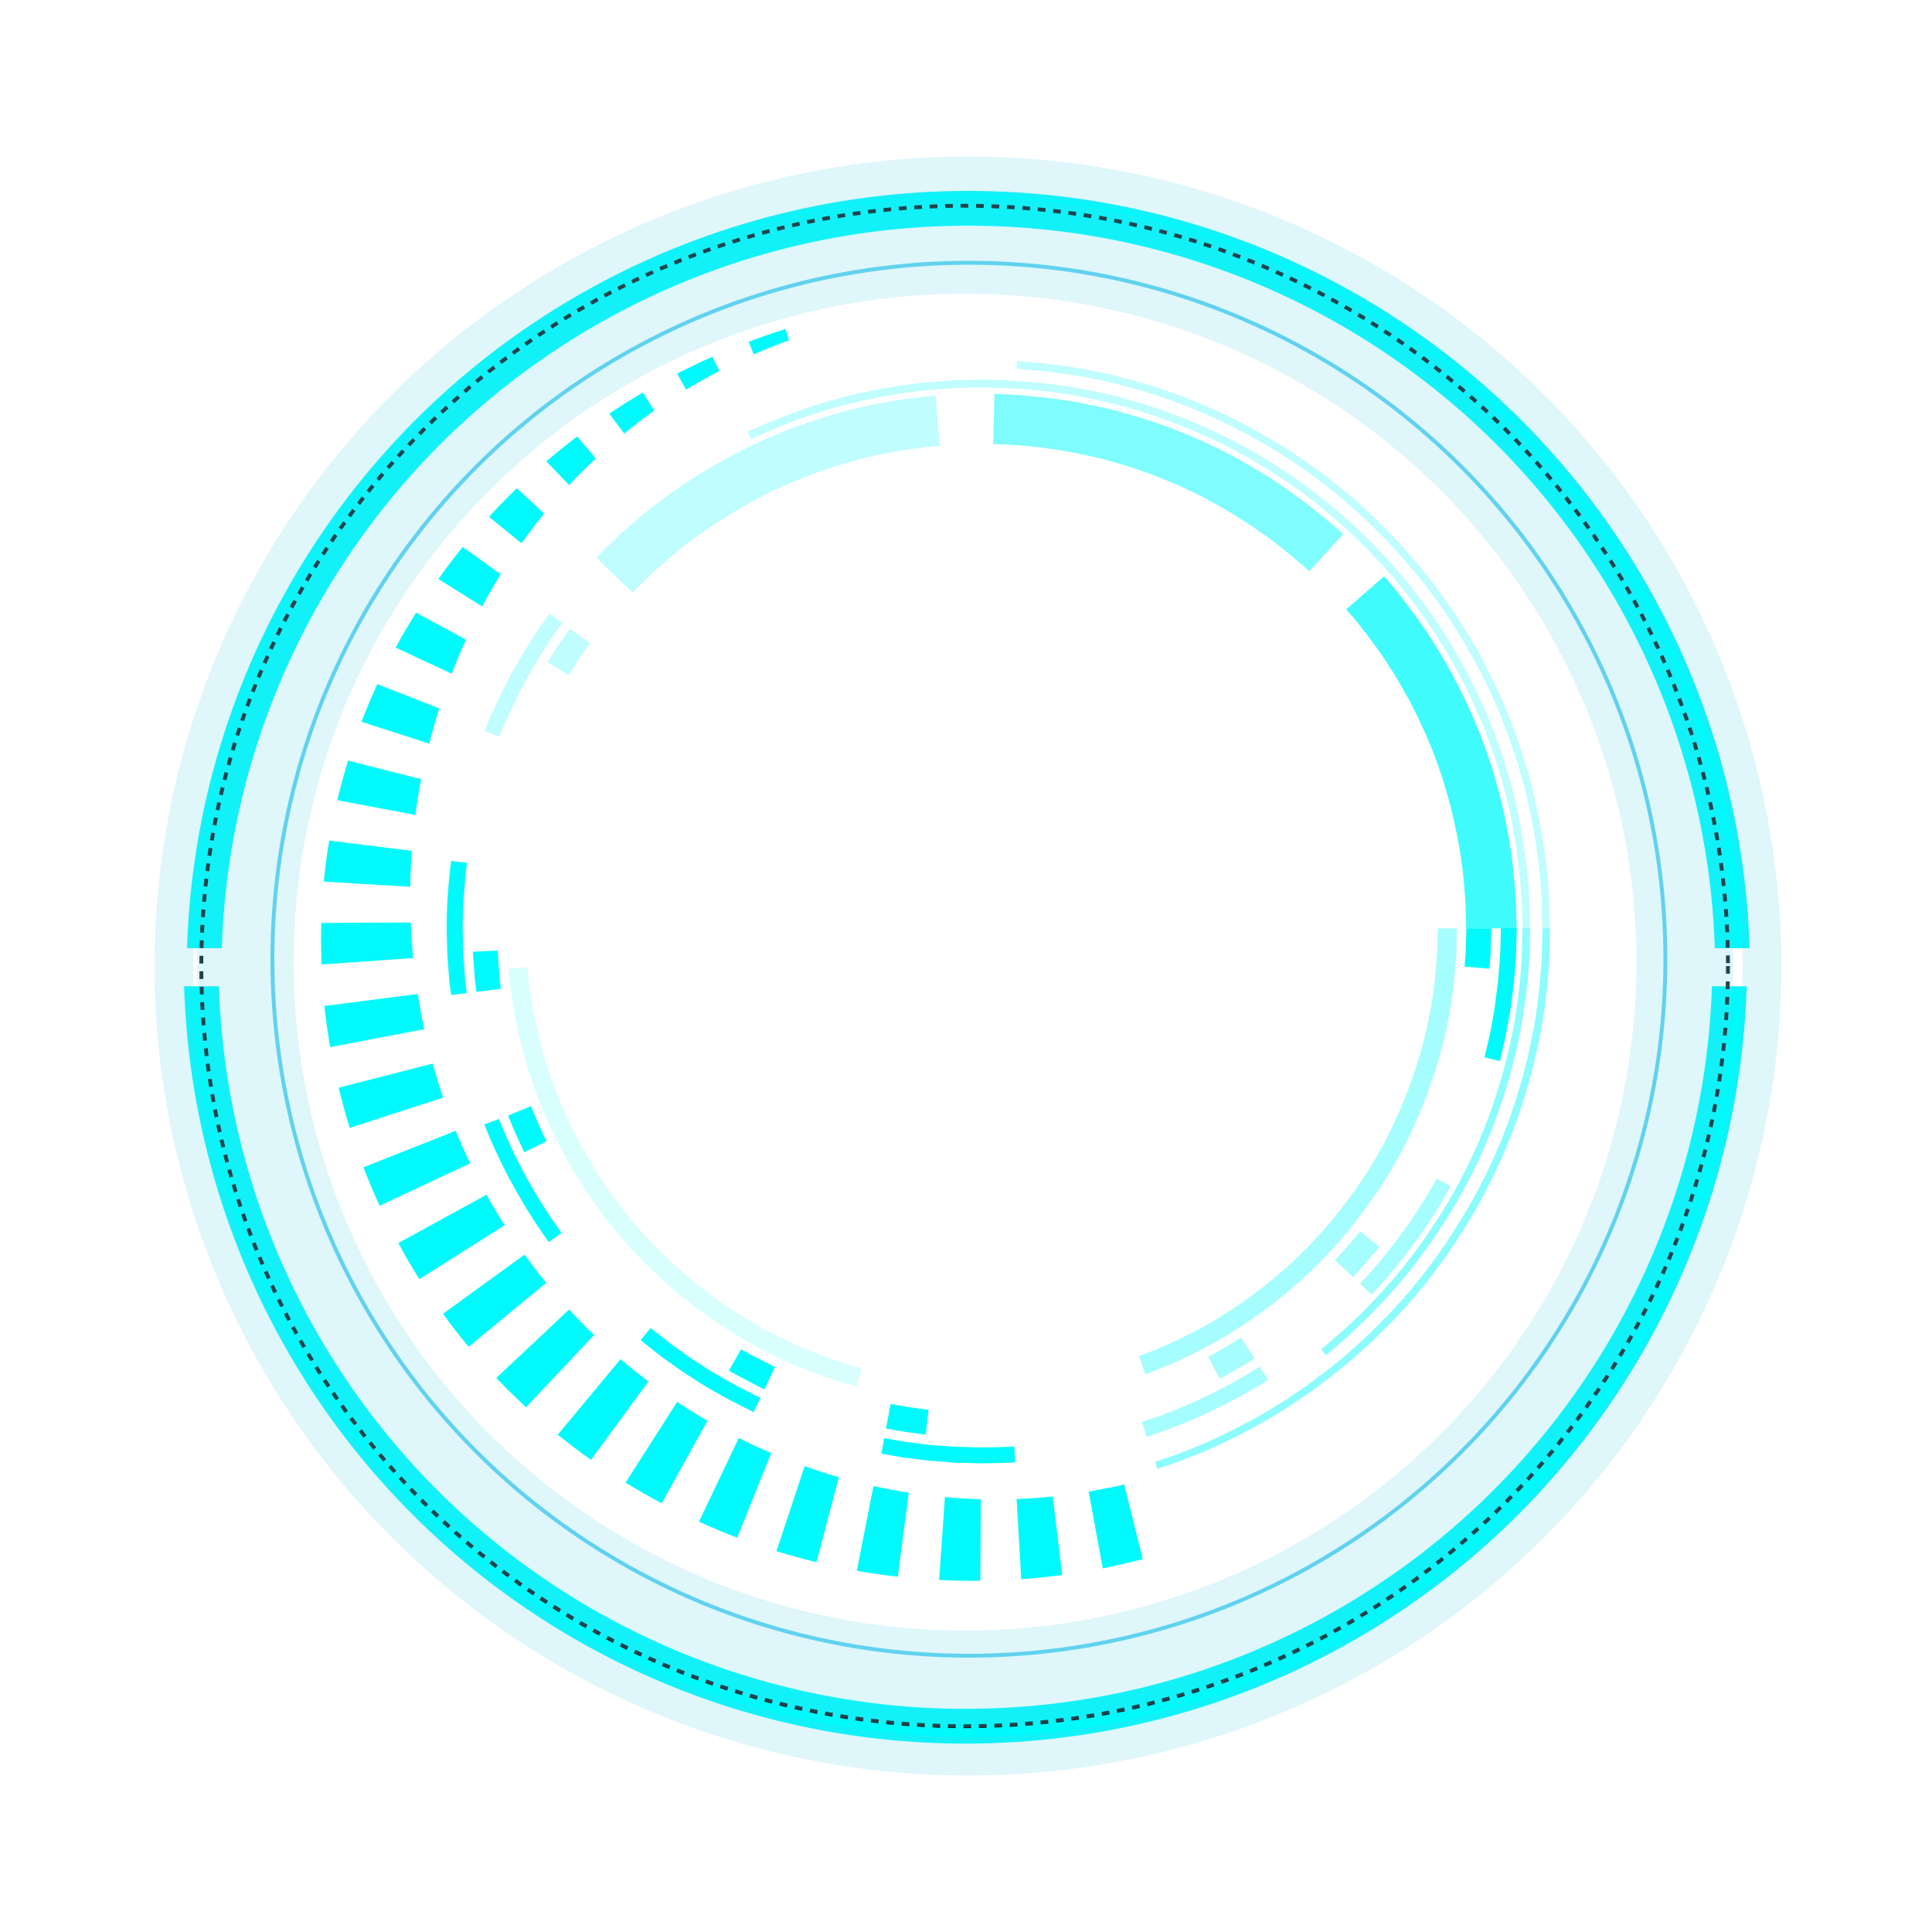 <?xml version="1.0" encoding="utf-8"?>
<!-- Generator: Adobe Illustrator 22.0.0, SVG Export Plug-In . SVG Version: 6.00 Build 0)  -->
<svg version="1.1" id="图层_1" xmlns="http://www.w3.org/2000/svg" xmlns:xlink="http://www.w3.org/1999/xlink" x="0px" y="0px"
	 viewBox="0 0 1000 1000" style="enable-background:new 0 0 1000 1000;" xml:space="preserve">
<style type="text/css">
	.st0{clip-path:url(#SVGID_2_);fill:none;stroke:#00F9FB;stroke-width:18;stroke-miterlimit:10;}
	.st1{clip-path:url(#SVGID_4_);fill:none;stroke:#00F9FB;stroke-width:18;stroke-miterlimit:10;}
	.st2{fill:none;stroke:#0E2126;stroke-width:2;stroke-miterlimit:10;stroke-dasharray:4;}
	.st3{opacity:0.2;fill:none;stroke:#60D2EF;stroke-width:20;stroke-miterlimit:10;enable-background:new    ;}
	.st4{opacity:0.2;fill:none;stroke:#60D2EF;stroke-width:50;stroke-miterlimit:10;enable-background:new    ;}
	.st5{fill:none;stroke:#60D2EF;stroke-width:2;stroke-miterlimit:10;}
	.st6{clip-path:url(#SVGID_6_);}
	.st7{fill:#00F9FB;}
	.st8{opacity:0.35;}
	.st9{opacity:0.15;}
	.st10{opacity:0.25;}
	.st11{opacity:0.5;}
	.st12{opacity:0.75;}
	.st13{opacity:0.45;}
</style>
<g>
	<g>
		<defs>
			<rect id="SVGID_1_" x="-2" y="36.3" width="988.5" height="454.5"/>
		</defs>
		<clipPath id="SVGID_2_">
			<use xlink:href="#SVGID_1_"  style="overflow:visible;"/>
		</clipPath>
		<circle class="st0" cx="501.2" cy="503.4" r="395.6"/>
	</g>
</g>
<g>
	<g>
		<defs>
			<rect id="SVGID_3_" x="13.5" y="510.5" width="988.5" height="454.5"/>
		</defs>
		<clipPath id="SVGID_4_">
			<use xlink:href="#SVGID_3_"  style="overflow:visible;"/>
		</clipPath>
		<circle class="st1" cx="499.7" cy="497.9" r="395.6"/>
	</g>
</g>
<ellipse class="st2" cx="499.3" cy="500" rx="395.1" ry="393.5"/>
<ellipse class="st3" cx="501" cy="500" rx="411" ry="409"/>
<ellipse class="st4" cx="499.5" cy="498" rx="372.5" ry="371"/>
<circle class="st5" cx="501.5" cy="496.5" r="360.5"/>
<g>
	<g>
		<defs>
			
				<rect id="SVGID_5_" x="76.5" y="118.5" transform="matrix(0.967 -0.255 0.255 0.967 -119.45 90.753)" width="429" height="777"/>
		</defs>
		<clipPath id="SVGID_6_">
			<use xlink:href="#SVGID_5_"  style="overflow:visible;"/>
		</clipPath>
		<g class="st6">
			<g>
				<path class="st7" d="M426.1,164.9l8-1.8c2.6-0.6,5.3-1.2,8-1.8c5.3-1.1,10.7-2,16.1-2.9l0.7,4.5c-5.3,0.9-10.5,2-15.8,3.2
					l-3.9,0.9l-3.9,1l-7.8,2L426.1,164.9z"/>
				<path class="st7" d="M478,155.9c6.7-0.6,13.4-1.1,20.1-1.3l0.2,4.2c-6.6,0.2-13.2,0.7-19.8,1.4L478,155.9z"/>
				<path class="st7" d="M518.3,154.5c6.7,0.1,13.4,0.5,20.1,1.1l-0.4,4.3c-6.6-0.6-13.2-1-19.8-1.2L518.3,154.5z"/>
				<path class="st7" d="M558.4,157.8c6.7,0.9,13.3,2.1,19.9,3.4l-1.1,5.1c-6.4-1.5-12.9-2.8-19.5-3.8L558.4,157.8z"/>
				<path class="st7" d="M597.9,165.8c6.5,1.8,13,3.6,19.4,5.7l-2.2,6.3c-6.2-2.3-12.4-4.5-18.7-6.4L597.9,165.8z"/>
				<path class="st7" d="M636.3,178.4c6.3,2.5,12.5,5.2,18.6,8l-3.9,7.7c-5.8-3.1-11.7-6-17.7-8.8L636.3,178.4z"/>
				<path class="st7" d="M673,195.6c6,3.2,11.8,6.6,17.6,10.2l-6.1,9.2c-5.3-3.8-10.8-7.5-16.4-10.9L673,195.6z"/>
				<path class="st7" d="M707.5,217.1c5.5,3.9,11,8.1,16.3,12.3l-9,10.4c-4.8-4.4-9.7-8.7-14.8-12.9L707.5,217.1z"/>
				<path class="st7" d="M739.3,242.8c5,4.6,9.9,9.4,14.7,14.3l-12.2,11c-4.2-5-8.5-9.8-13-14.5L739.3,242.8z"/>
				<path class="st7" d="M767.7,272.3c4.4,5.2,8.7,10.6,12.8,16.1l-15.6,10.8c-3.5-5.4-7.2-10.7-11.1-16L767.7,272.3z"/>
				<path class="st7" d="M792.3,305.4c3.7,5.8,7.3,11.7,10.6,17.7L784,333c-2.8-5.8-5.8-11.5-9-17.1L792.3,305.4z"/>
				<path class="st7" d="M812.4,341.5c3,6.2,5.7,12.6,8.3,19l-21.8,8.1c-2.1-6.1-4.4-12.1-6.9-18L812.4,341.5z"/>
				<path class="st7" d="M827.7,380c2.1,6.6,4.1,13.2,5.8,19.9l-24.2,5.7c-1.4-6.3-2.9-12.5-4.6-18.7L827.7,380z"/>
				<path class="st7" d="M838,420.2c1.3,6.8,2.4,13.7,3.2,20.6l-26.1,2.9c-0.6-6.4-1.4-12.7-2.4-19.1L838,420.2z"/>
				<path class="st7" d="M843.2,461.5c0.4,6.9,0.7,13.9,0.7,20.8l-27.6-0.4c0.2-6.4,0.2-12.8,0-19.1L843.2,461.5z"/>
				<path class="st7" d="M843.2,503.2c-0.4,7-1.1,13.9-2,20.8l-28.7-4.1c1-6.3,1.8-12.6,2.4-18.9L843.2,503.2z"/>
				<path class="st7" d="M837.9,544.7c-1.3,6.9-2.8,13.7-4.6,20.4l-29.2-8c1.8-6.1,3.4-12.3,4.8-18.5L837.9,544.7z"/>
				<path class="st7" d="M827.5,585.3c-2.2,6.6-4.5,13.2-7.1,19.7l-29.1-12.1c2.5-5.8,4.9-11.7,7-17.7L827.5,585.3z"/>
				<path class="st7" d="M812,624.2c-3,6.3-6.2,12.6-9.5,18.7L774,626.8c3.2-5.5,6.3-11,9.1-16.6L812,624.2z"/>
				<path class="st7" d="M791.8,661.1c-3.8,5.9-7.7,11.7-11.8,17.4l-27.2-20.3c3.9-5,7.5-10.1,11.1-15.4L791.8,661.1z"/>
				<path class="st7" d="M767.1,695.2c-4.5,5.4-9.1,10.7-13.9,15.8l-25.3-24.3c4.4-4.5,8.7-9.1,12.9-13.9L767.1,695.2z"/>
				<path class="st7" d="M738.3,726c-5.1,4.8-10.4,9.5-15.8,14l-22.8-28.2c4.9-3.9,9.8-7.9,14.5-12.1L738.3,726z"/>
				<path class="st7" d="M705.8,753c-5.7,4.2-11.5,8.1-17.5,11.9l-19.6-31.7c5.4-3.2,10.7-6.6,15.8-10.2L705.8,753z"/>
				<path class="st7" d="M670.1,775.7c-6.2,3.4-12.5,6.6-18.9,9.6l-15.9-34.8c5.7-2.5,11.4-5.2,17-8.1L670.1,775.7z"/>
				<path class="st7" d="M631.8,793.8c-6.6,2.6-13.2,5-19.9,7.2l-11.8-37.5c6-1.8,11.9-3.8,17.8-5.9L631.8,793.8z"/>
				<path class="st7" d="M591.5,807l-5.1,1.3c-1.7,0.4-3.5,0.8-5.2,1.2l-10.4,2.3l-7.3-39.7l9.2-1.8c1.5-0.3,3.1-0.5,4.6-0.9l4.6-1
					L591.5,807z"/>
				<path class="st7" d="M549.8,815.2c-7,0.9-14.1,1.7-21.2,2.2l-2.4-41.5c6.2-0.2,12.5-0.7,18.7-1.3L549.8,815.2z"/>
				<path class="st7" d="M507.4,818.2c-7.1,0.1-14.2-0.1-21.3-0.4l3-42.9c6.2,0.6,12.4,0.9,18.6,1.1L507.4,818.2z"/>
				<path class="st7" d="M464.7,816.1c-7.1-0.8-14.1-1.8-21.2-3.1l8.6-43.8c6.1,1.3,12.2,2.5,18.3,3.4L464.7,816.1z"/>
				<path class="st7" d="M422.6,808.6c-6.9-1.7-13.8-3.6-20.7-5.7l14.6-44c5.8,2.1,11.7,4,17.7,5.7L422.6,808.6z"/>
				<path class="st7" d="M381.6,795.9c-6.7-2.5-13.3-5.3-19.8-8.3l20.6-43.3c5.5,2.8,11.1,5.4,16.8,7.8L381.6,795.9z"/>
				<path class="st7" d="M342.5,778.1c-6.3-3.4-12.6-6.9-18.7-10.7l26.7-41.8c5.1,3.4,10.3,6.7,15.7,9.8L342.5,778.1z"/>
				<path class="st7" d="M305.9,755.6c-5.9-4.1-11.6-8.5-17.2-13l32.5-39.1c4.7,4,9.5,7.8,14.4,11.6L305.9,755.6z"/>
				<path class="st7" d="M272.3,728.4c-5.3-4.9-10.4-9.9-15.4-15.2l37.7-35.4c4.1,4.5,8.4,8.9,12.9,13.2L272.3,728.4z"/>
				<path class="st7" d="M242.6,697.1c-4.6-5.5-9.1-11.2-13.3-17.1l42.2-30.6c3.6,4.9,7.3,9.8,11.2,14.6L242.6,697.1z"/>
				<path class="st7" d="M217.1,662.1c-3.9-6.1-7.5-12.3-10.9-18.7l45.6-25c3,5.4,6.1,10.6,9.4,15.8L217.1,662.1z"/>
				<path class="st7" d="M196.5,624.1c-3-6.6-5.8-13.2-8.4-19.9l47.8-18.9c2.3,5.7,4.8,11.3,7.5,16.8L196.5,624.1z"/>
				<path class="st7" d="M181,583.8c-2.1-6.9-4-13.8-5.7-20.8l48.7-12.5c1.6,5.9,3.4,11.8,5.4,17.6L181,583.8z"/>
				<path class="st7" d="M170.9,542c-1.2-7.1-2.2-14.2-3-21.3l48.3-6.2c1,6.1,2.1,12.1,3.4,18.2L170.9,542z"/>
				<path class="st7" d="M166.4,499.2l-0.2-10.7c0-1.8-0.1-3.6,0-5.4l0.1-5.4l46.3-0.2l0.2,4.6c0,1.5,0.2,3.1,0.3,4.6l0.7,9.2
					L166.4,499.2z"/>
				<path class="st7" d="M167.6,456.3c0.7-7.1,1.6-14.2,2.8-21.2l42.7,5.3c-0.4,6.2-0.7,12.4-0.8,18.6L167.6,456.3z"/>
				<path class="st7" d="M174.6,414.2c1.6-6.9,3.5-13.8,5.6-20.5l37.8,9.6c-1.2,6.2-2.2,12.3-3,18.5L174.6,414.2z"/>
				<path class="st7" d="M187.1,373.6c2.5-6.6,5.3-13.1,8.2-19.5l32.1,12.6c-1.9,6-3.7,12.1-5.2,18.2L187.1,373.6z"/>
				<path class="st7" d="M204.8,335.2c3.3-6.2,6.9-12.2,10.6-18.1l25.8,14c-2.7,5.8-5.1,11.7-7.4,17.6L204.8,335.2z"/>
				<path class="st7" d="M226.9,299.7c4-5.7,8.3-11.2,12.6-16.6l19.7,14.1c-3.4,5.5-6.6,11-9.6,16.7L226.9,299.7z"/>
				<path class="st7" d="M253.1,267.5c4.7-5.1,9.5-10,14.4-14.8l14.2,13.1c-4.1,5-8,10.2-11.8,15.4L253.1,267.5z"/>
				<path class="st7" d="M282.8,238.8c5.2-4.4,10.5-8.8,16-12.9l9.6,11.4c-4.8,4.5-9.4,9-13.8,13.8L282.8,238.8z"/>
				<path class="st7" d="M315.4,214.1c5.6-3.8,11.4-7.4,17.3-10.9l6,9.3c-5.4,3.8-10.6,7.8-15.6,11.9L315.4,214.1z"/>
				<path class="st7" d="M350.5,193.4c6-3.1,12.1-6,18.3-8.8l3.5,7.4c-5.8,3.1-11.6,6.3-17.2,9.7L350.5,193.4z"/>
				<path class="st7" d="M387.5,176.9c6.3-2.4,12.7-4.6,19.1-6.6l1.9,5.8c-6.2,2.2-12.3,4.7-18.4,7.3L387.5,176.9z"/>
			</g>
		</g>
	</g>
</g>
<g>
	<g>
		<g class="st8">
			<path class="st7" d="M592.9,711.4c0,0,4.3-1.7,12-4.8c7.5-3.3,18.1-8.2,30.2-15.5c12-7.3,25.4-16.8,38.5-28.6
				c13-11.8,25.5-25.9,36.3-41.3c21.9-30.6,34.7-66.6,39.8-94.1c2.8-13.8,3.5-25.5,4.1-33.7c0.2-8.2,0.3-12.9,0.3-12.9h-9.9
				c0,0-0.1,4.5-0.3,12.4c-0.6,7.8-1.3,19.1-4,32.3c-4.9,26.4-17.2,61-38.2,90.3c-10.3,14.7-22.3,28.3-34.8,39.6
				s-25.4,20.5-36.9,27.5s-21.8,11.6-29,14.8c-7.3,2.9-11.5,4.6-11.5,4.6L592.9,711.4z"/>
		</g>
		<g class="st9">
			<path class="st7" d="M263.2,501.5c0,0,0.1,1.2,0.3,3.4c0.2,2.2,0.7,5.4,1.2,9.4c1.1,8.1,3.1,19.7,6.9,33.2s9.5,28.9,17.5,44.6
				c8,15.6,18.2,31.5,30.2,45.8c12,14.4,25.7,27.3,39.7,38c13.9,10.7,28.1,19.1,40.7,25.3c12.6,6.1,23.6,10.3,31.4,12.8
				c3.9,1.4,7,2.2,9.1,2.8s3.2,0.9,3.2,0.9l2.6-9.5c0,0-1.1-0.3-3.1-0.9c-2-0.6-5-1.3-8.7-2.7c-7.5-2.4-18-6.4-30.1-12.3
				c-12.1-5.9-25.7-14-39.1-24.3s-26.5-22.7-38.1-36.5s-21.4-29-29-44c-7.7-15-13.1-29.8-16.8-42.8c-3.7-13-5.6-24-6.7-31.8
				c-0.5-3.9-0.9-7-1.1-9.1s-0.2-3.2-0.2-3.2L263.2,501.5z"/>
		</g>
		<g class="st10">
			<path class="st7" d="M484.2,204.8c0,0-0.8,0.1-2.2,0.2c-1.5,0.1-3.6,0.3-6.3,0.7c-2.7,0.3-6,0.8-9.7,1.2
				c-3.7,0.7-7.9,1.4-12.5,2.2c-18.3,3.5-42.2,10.9-64.7,21.6c-22.4,10.8-43.2,24.8-57.4,36.8c-3.5,3.1-6.7,5.9-9.6,8.3
				c-2.7,2.6-5.1,4.9-7.1,6.8c-2,1.8-3.5,3.4-4.5,4.5s-1.5,1.6-1.5,1.6l18.8,18c0,0,0.5-0.5,1.4-1.5s2.2-2.4,4-4
				c1.8-1.7,4-3.8,6.4-6.1c2.6-2.2,5.5-4.8,8.7-7.6c12.9-10.9,31.7-23.6,52-33.4c20.4-9.6,42-16.4,58.6-19.5c4.2-0.7,8-1.4,11.3-2
				c3.4-0.4,6.4-0.8,8.8-1.1s4.4-0.6,5.7-0.6c1.3-0.1,2-0.2,2-0.2L484.2,204.8z"/>
		</g>
		<g class="st11">
			<path class="st7" d="M695.2,276.5c0,0-0.5-0.6-1.6-1.5c-1.1-1-2.7-2.4-4.8-4.1c-4.1-3.6-10.1-8.5-17.6-14
				c-15-11-36.4-24-59.6-33.1c-11.5-4.8-23.4-8.3-34.7-11.4c-11.3-2.7-22-4.9-31.3-6c-9.2-1.3-17-1.7-22.4-2.2
				c-5.4-0.2-8.5-0.3-8.5-0.3l-0.6,26c0,0,2.8,0.1,7.8,0.2c4.9,0.4,12,0.7,20.3,2c8.4,1,18.1,3,28.3,5.4c10.2,2.8,21,6,31.4,10.4
				c21,8.2,40.4,20.1,54,30c6.8,5,12.3,9.4,16,12.7c1.9,1.6,3.3,2.9,4.3,3.7c1,0.8,1.5,1.4,1.5,1.4L695.2,276.5z"/>
		</g>
		<g class="st12">
			<path class="st7" d="M785,480.5c0,0-0.1-3.1-0.2-8.5c0-5.4-0.6-13.2-1.6-22.5c-2-18.5-7-43.1-15.9-66.3
				c-4.4-11.6-9.6-22.9-15.1-33.2c-2.8-5.1-5.6-10-8.4-14.6c-2.9-4.5-5.5-8.8-8.3-12.6c-5.3-7.7-10.2-13.7-13.5-18
				c-3.5-4.1-5.6-6.5-5.6-6.5l-19.6,17.1c0,0,1.8,2.1,5.1,5.9c3,3.9,7.5,9.3,12.3,16.3c2.6,3.4,4.8,7.4,7.5,11.4
				c2.5,4.1,5,8.6,7.6,13.2c4.9,9.3,9.7,19.6,13.6,30.1c8,21.1,12.5,43.3,14.4,60c0.8,8.4,1.4,15.4,1.4,20.4
				c0.1,4.9,0.2,7.8,0.2,7.8L785,480.5L785,480.5z"/>
		</g>
		<g>
			<path class="st7" d="M770.9,501.4c0,0,0.1-1.3,0.3-3.3c0.2-1.9,0.4-4.6,0.4-7.2c0.1-5.2,0.3-10.4,0.3-10.4H759c0,0-0.1,5-0.3,9.9
				c0,2.5-0.2,5-0.4,6.8c-0.1,1.9-0.2,3.1-0.2,3.1L770.9,501.4z"/>
		</g>
		<g class="st8">
			<path class="st7" d="M700.3,661c0,0,3.6-3.7,7-7.7c1.7-2,3.4-4,4.7-5.4c1.2-1.5,2-2.6,2-2.6l-10-8c0,0-0.8,1-1.9,2.4
				c-1.2,1.4-2.8,3.3-4.5,5.2c-3.2,3.8-6.6,7.4-6.6,7.4L700.3,661z"/>
		</g>
		<g class="st8">
			<path class="st7" d="M631.3,713.6c0,0,1.2-0.6,2.9-1.5c1.7-1,4-2.3,6.2-3.6c4.6-2.5,8.9-5.4,8.9-5.4l-6.9-10.8
				c0,0-4.1,2.8-8.5,5.2c-2.1,1.2-4.3,2.5-5.9,3.4c-1.6,0.9-2.7,1.4-2.7,1.4L631.3,713.6z"/>
		</g>
		<g>
			<path class="st7" d="M458.6,739.4c0,0,5.1,0.9,10.3,1.8c5.2,0.7,10.3,1.3,10.3,1.3l1.4-12.8c0,0-4.9-0.6-9.8-1.3
				c-4.9-0.9-9.8-1.7-9.8-1.7L458.6,739.4z"/>
		</g>
		<g>
			<path class="st7" d="M377.3,709.4c0,0,1.1,0.7,2.8,1.6c1.7,1,4,2.2,6.3,3.4s4.6,2.4,6.4,3.3c1.7,0.9,2.9,1.4,2.9,1.4l5.5-11.6
				c0,0-1.2-0.5-2.8-1.3c-1.7-0.9-3.9-2-6.1-3.1s-4.4-2.2-6-3.2c-1.6-0.9-2.7-1.5-2.7-1.5L377.3,709.4z"/>
		</g>
		<g>
			<path class="st7" d="M263,577.4c0,0,0.5,1.2,1.2,3s1.7,4.2,2.8,6.6c1.1,2.4,2.1,4.8,3,6.5c0.8,1.8,1.4,2.9,1.4,2.9l11.5-5.7
				c0,0-0.6-1.1-1.4-2.8s-1.8-4-2.8-6.2c-1-2.3-2-4.5-2.7-6.3c-0.7-1.7-1.1-2.9-1.1-2.9L263,577.4z"/>
		</g>
		<g>
			<path class="st7" d="M244.8,492.6c0,0,0,1.3,0.2,3.3c0.1,1.9,0.3,4.6,0.5,7.2s0.4,5.2,0.7,7.1c0.2,1.9,0.4,3.2,0.4,3.2l12.7-1.6
				c0,0-0.2-1.2-0.4-3.1c-0.3-1.8-0.5-4.3-0.6-6.8c-0.2-2.5-0.4-5-0.5-6.8c-0.2-1.9-0.2-3.1-0.2-3.1L244.8,492.6z"/>
		</g>
		<g class="st10">
			<path class="st7" d="M295,325.4c0,0-3,4.3-6,8.5c-2.8,4.4-5.6,8.8-5.6,8.8l10.9,6.7c0,0,2.7-4.2,5.4-8.4c2.9-4.1,5.7-8.1,5.7-8.1
				L295,325.4z"/>
		</g>
		<g>
			<path class="st7" d="M768.4,547.3c0,0,0.9-4.1,2.4-10.3c0.8-3.1,1.3-6.7,2-10.6c0.8-3.9,1.3-8.1,1.8-12.3
				c0.3-2.1,0.5-4.2,0.8-6.2c0.2-2.1,0.3-4.1,0.5-6.1c0.3-4,0.7-7.6,0.7-10.8c0.2-6.3,0.3-10.6,0.3-10.6h8.2c0,0-0.1,4.3-0.3,10.9
				c0,3.3-0.4,7.1-0.7,11.1c-0.2,2-0.3,4.1-0.5,6.3c-0.3,2.1-0.5,4.3-0.8,6.4c-0.5,4.3-1.1,8.6-1.9,12.6c-0.8,4-1.3,7.8-2.1,10.9
				c-1.5,6.4-2.4,10.6-2.4,10.6L768.4,547.3z"/>
		</g>
		<g class="st8">
			<path class="st7" d="M703.9,664.4c0,0,3-3,7.1-7.8c4.2-4.7,9.5-11.3,14.5-18.1s9.5-13.9,12.9-19.3c3.2-5.5,5.3-9.1,5.3-9.1
				l7.2,3.9c0,0-2.2,3.8-5.4,9.4c-3.4,5.5-8.1,12.9-13.3,19.9c-5.1,7-10.6,13.8-14.9,18.7c-4.2,5-7.3,8.1-7.3,8.1L703.9,664.4z"/>
		</g>
		<g class="st8">
			<path class="st7" d="M591.1,736c0,0,4-1.4,10-3.4c2.9-1.2,6.4-2.5,10.1-4c3.7-1.5,7.5-3.3,11.3-5c7.6-3.6,15.1-7.6,20.5-10.8
				c2.8-1.6,5-2.9,6.6-3.9s2.4-1.6,2.4-1.6l4.4,6.9c0,0-0.9,0.6-2.5,1.6c-1.6,1.1-3.9,2.4-6.8,4c-5.6,3.3-13.3,7.4-21.2,11.1
				c-4,1.8-7.9,3.7-11.7,5.2s-7.3,2.9-10.4,4.1c-6.2,2.1-10.3,3.5-10.3,3.5L591.1,736z"/>
		</g>
		<g>
			<path class="st7" d="M457.7,744.4c0,0,4.2,0.7,10.4,1.8c3.1,0.4,6.8,0.9,10.7,1.4c3.9,0.5,8.2,0.7,12.4,1
				c4.2,0.4,8.4,0.3,12.4,0.5s7.7,0,10.8,0c3.2-0.1,5.8-0.1,7.7-0.2c1.8-0.1,2.9-0.2,2.9-0.2l0.5,8.2c0,0-1.1,0.1-3,0.2
				c-1.9,0.1-4.6,0.1-7.9,0.2c-3.3,0.1-7.1,0.2-11.1,0c-4.1-0.2-8.4,0-12.8-0.5c-4.3-0.4-8.7-0.6-12.7-1.1s-7.8-1-11.1-1.4
				c-6.4-1.1-10.7-1.9-10.7-1.9L457.7,744.4z"/>
		</g>
		<g>
			<path class="st7" d="M336.8,687.4c0,0,0.8,0.7,2.3,1.8s3.5,2.8,6,4.7c2.4,2,5.5,4.1,8.7,6.4c3.2,2.4,6.7,4.6,10.3,6.9
				c3.5,2.3,7.2,4.5,10.6,6.4c3.4,2,6.6,3.8,9.5,5.2c2.8,1.4,5.2,2.6,6.8,3.5c1.7,0.8,2.6,1.2,2.6,1.2l-3.5,7.4c0,0-1-0.4-2.7-1.3
				c-1.7-0.9-4.1-2.1-7-3.6c-2.9-1.4-6.3-3.3-9.8-5.3c-3.6-2-7.3-4.2-10.9-6.6c-3.7-2.3-7.3-4.7-10.6-7.1c-3.3-2.4-6.5-4.5-9-6.6
				c-2.6-2-4.7-3.7-6.2-4.9s-2.3-1.9-2.3-1.9L336.8,687.4z"/>
		</g>
		<g>
			<path class="st7" d="M258.3,579.2c0,0,6.1,15.8,14.3,30.5c2.1,3.6,4.2,7.3,6.2,10.7c2.1,3.3,4.1,6.4,5.8,9.1
				c3.6,5.2,6.1,8.6,6.1,8.6l-6.6,4.8c0,0-2.6-3.5-6.2-8.9c-1.8-2.7-3.8-6-6-9.4c-2.1-3.5-4.2-7.3-6.4-11.1
				c-8.5-15.2-14.8-31.5-14.8-31.5L258.3,579.2z"/>
		</g>
		<g>
			<path class="st7" d="M241.7,446.6c0,0-2.2,16.8-2.2,33.7c0.1,4.2,0.2,8.4,0.3,12.4s0.5,7.6,0.7,10.8c0.2,3.2,0.5,5.8,0.7,7.6
				s0.4,2.9,0.4,2.9l-8.1,1c0,0-0.1-1.1-0.4-3c-0.3-1.9-0.6-4.6-0.8-7.8c-0.2-3.3-0.6-7-0.8-11.1c-0.1-4.1-0.2-8.4-0.3-12.8
				c-0.1-17.4,2.3-34.7,2.3-34.7L241.7,446.6z"/>
		</g>
		<g class="st10">
			<path class="st7" d="M291,322.4c0,0-2.4,3.4-6.1,8.6c-1.7,2.7-3.7,5.8-5.8,9.1c-2.1,3.4-4.1,7.1-6.2,10.7
				c-4,7.4-7.8,15-10.3,20.8c-1.3,2.9-2.4,5.3-3,7c-0.7,1.7-1.1,2.7-1.1,2.7l-7.6-3c0,0,0.4-1,1.1-2.8c0.7-1.8,1.7-4.3,3.1-7.2
				c2.6-6,6.5-13.8,10.6-21.4c2.2-3.8,4.3-7.6,6.4-11c2.2-3.4,4.3-6.6,6-9.4c3.8-5.3,6.3-8.9,6.3-8.9L291,322.4z"/>
		</g>
		<g class="st13">
			<g>
				<path class="st7" d="M686.3,701.5c0,0,0.8-0.6,2.2-1.8s3.5-3,6.1-5.3c1.3-1.1,2.8-2.4,4.3-3.8c1.5-1.4,3.1-3,4.9-4.7
					c1.7-1.7,3.6-3.4,5.5-5.3c1.9-2,3.8-4,5.9-6.2c16.4-17.1,35.3-42.9,49-71.5s22-59.5,25-83.1c0.8-5.9,1.5-11.3,1.8-16.1
					c0.3-4.8,0.8-9,0.8-12.5c0.2-6.9,0.3-10.9,0.3-10.9h-4c0,0-0.1,3.9-0.3,10.7c0,3.4-0.4,7.5-0.7,12.3s-1,10.1-1.7,15.9
					c-3,23.2-11.1,53.7-24.6,81.9s-32.1,53.7-48.4,70.6c-2,2.1-4,4.1-5.8,6.1c-1.9,1.9-3.7,3.6-5.5,5.3c-1.7,1.6-3.3,3.2-4.8,4.6
					c-1.6,1.3-3,2.6-4.3,3.7c-2.6,2.2-4.6,4-6,5.2c-1.4,1.1-2.2,1.7-2.2,1.7L686.3,701.5z"/>
			</g>
			<g>
				<path class="st7" d="M599,760.3c0,0,1.4-0.5,3.9-1.3c2.6-0.9,6.4-2.1,11-4c9.5-3.5,22.7-9.4,37.9-17.8
					c15.1-8.4,32-19.8,48.4-33.9c16.4-14.2,32.4-31,45.9-49.8c13.6-18.7,24.9-39,33.3-59c8.4-20,13.9-39.6,17.3-56.6
					c3.5-17,4.5-31.5,5.2-41.5c0.3-10.1,0.4-15.9,0.4-15.9h-3.9c0,0-0.2,5.7-0.4,15.7c-0.7,9.9-1.7,24.2-5.1,41
					c-3.3,16.8-8.8,36.1-17,55.8c-8.3,19.7-19.5,39.7-32.9,58.2c-13.3,18.5-29.1,35.2-45.2,49.1c-16.2,14-32.8,25.2-47.7,33.5
					c-15,8.3-28,14.1-37.4,17.6c-4.6,1.9-8.4,3.1-10.9,3.9c-2.5,0.9-3.9,1.3-3.9,1.3L599,760.3z"/>
			</g>
		</g>
		<g class="st10">
			<g>
				<path class="st7" d="M526.3,190.9c0,0,1.7,0.1,4.9,0.4c3.2,0.2,7.9,0.6,13.8,1.4c11.9,1.4,28.8,4.3,48.4,10.3
					c19.6,5.9,41.8,15.4,63.9,28.5c22,13.2,43.6,30.3,62.3,50.3c9.3,10,18.1,20.5,25.8,31.6c4,5.4,7.4,11.2,11,16.7
					c3.2,5.7,6.7,11.3,9.5,17.1c6.1,11.3,10.7,22.8,14.9,33.8c3.9,11.1,7.2,21.7,9.5,31.7c4.7,20,6.7,37,7.4,49
					c0.5,6,0.4,10.7,0.5,13.9c0.1,3.2,0.1,4.9,0.1,4.9h3.9c0,0,0-1.7-0.1-5c-0.2-3.2,0-8-0.6-14.1c-0.7-12.1-2.7-29.4-7.5-49.6
					c-2.3-10.1-5.7-20.9-9.6-32.2c-4.3-11.1-9-22.8-15.1-34.3c-2.8-5.9-6.3-11.5-9.6-17.3c-3.6-5.6-7.1-11.4-11.2-16.9
					c-7.8-11.2-16.7-21.9-26.1-32c-18.9-20.3-40.9-37.6-63.2-51c-22.4-13.3-44.8-22.9-64.8-28.9c-19.9-6.1-37.1-9.1-49.1-10.5
					c-6-0.9-10.8-1.2-14-1.4s-5-0.4-5-0.4L526.3,190.9z"/>
			</g>
			<g>
				<path class="st7" d="M388.8,227.2c0,0,2-0.9,5.8-2.6c3.7-1.8,9.4-4,16.5-6.8c14.4-5.3,35.6-11.8,61.8-15
					c6.5-1,13.4-1.3,20.5-1.9c7.1-0.2,14.5-0.6,22-0.2c15.1,0.4,31,1.9,47.2,5.2c32.4,6.4,65.7,19.3,95.4,38.2
					c29.8,18.8,55.6,43.5,75.2,70c19.7,26.5,33,54.7,41.1,79.8c8.2,25.1,11.2,47.1,12.6,62.4c0.3,3.8,0.5,7.3,0.8,10.2
					c0.1,3,0.1,5.5,0.2,7.6c0.1,4.1,0.2,6.3,0.2,6.3h4c0,0-0.1-2.2-0.2-6.4c-0.1-2.1-0.1-4.7-0.2-7.7c-0.2-3-0.5-6.5-0.8-10.4
					c-1.4-15.5-4.4-37.8-12.8-63.3c-8.2-25.4-21.7-54.1-41.7-80.9c-19.9-26.9-46.1-51.9-76.3-71c-30.1-19.2-63.9-32.3-96.8-38.8
					c-16.4-3.3-32.6-4.8-47.9-5.2c-7.7-0.4-15.1,0-22.3,0.2c-7.2,0.6-14.2,0.9-20.8,1.9c-26.6,3.2-48.1,9.8-62.7,15.2
					c-7.3,2.9-13,5-16.8,6.9c-3.8,1.7-5.8,2.6-5.8,2.6L388.8,227.2z"/>
			</g>
		</g>
	</g>
</g>
</svg>
